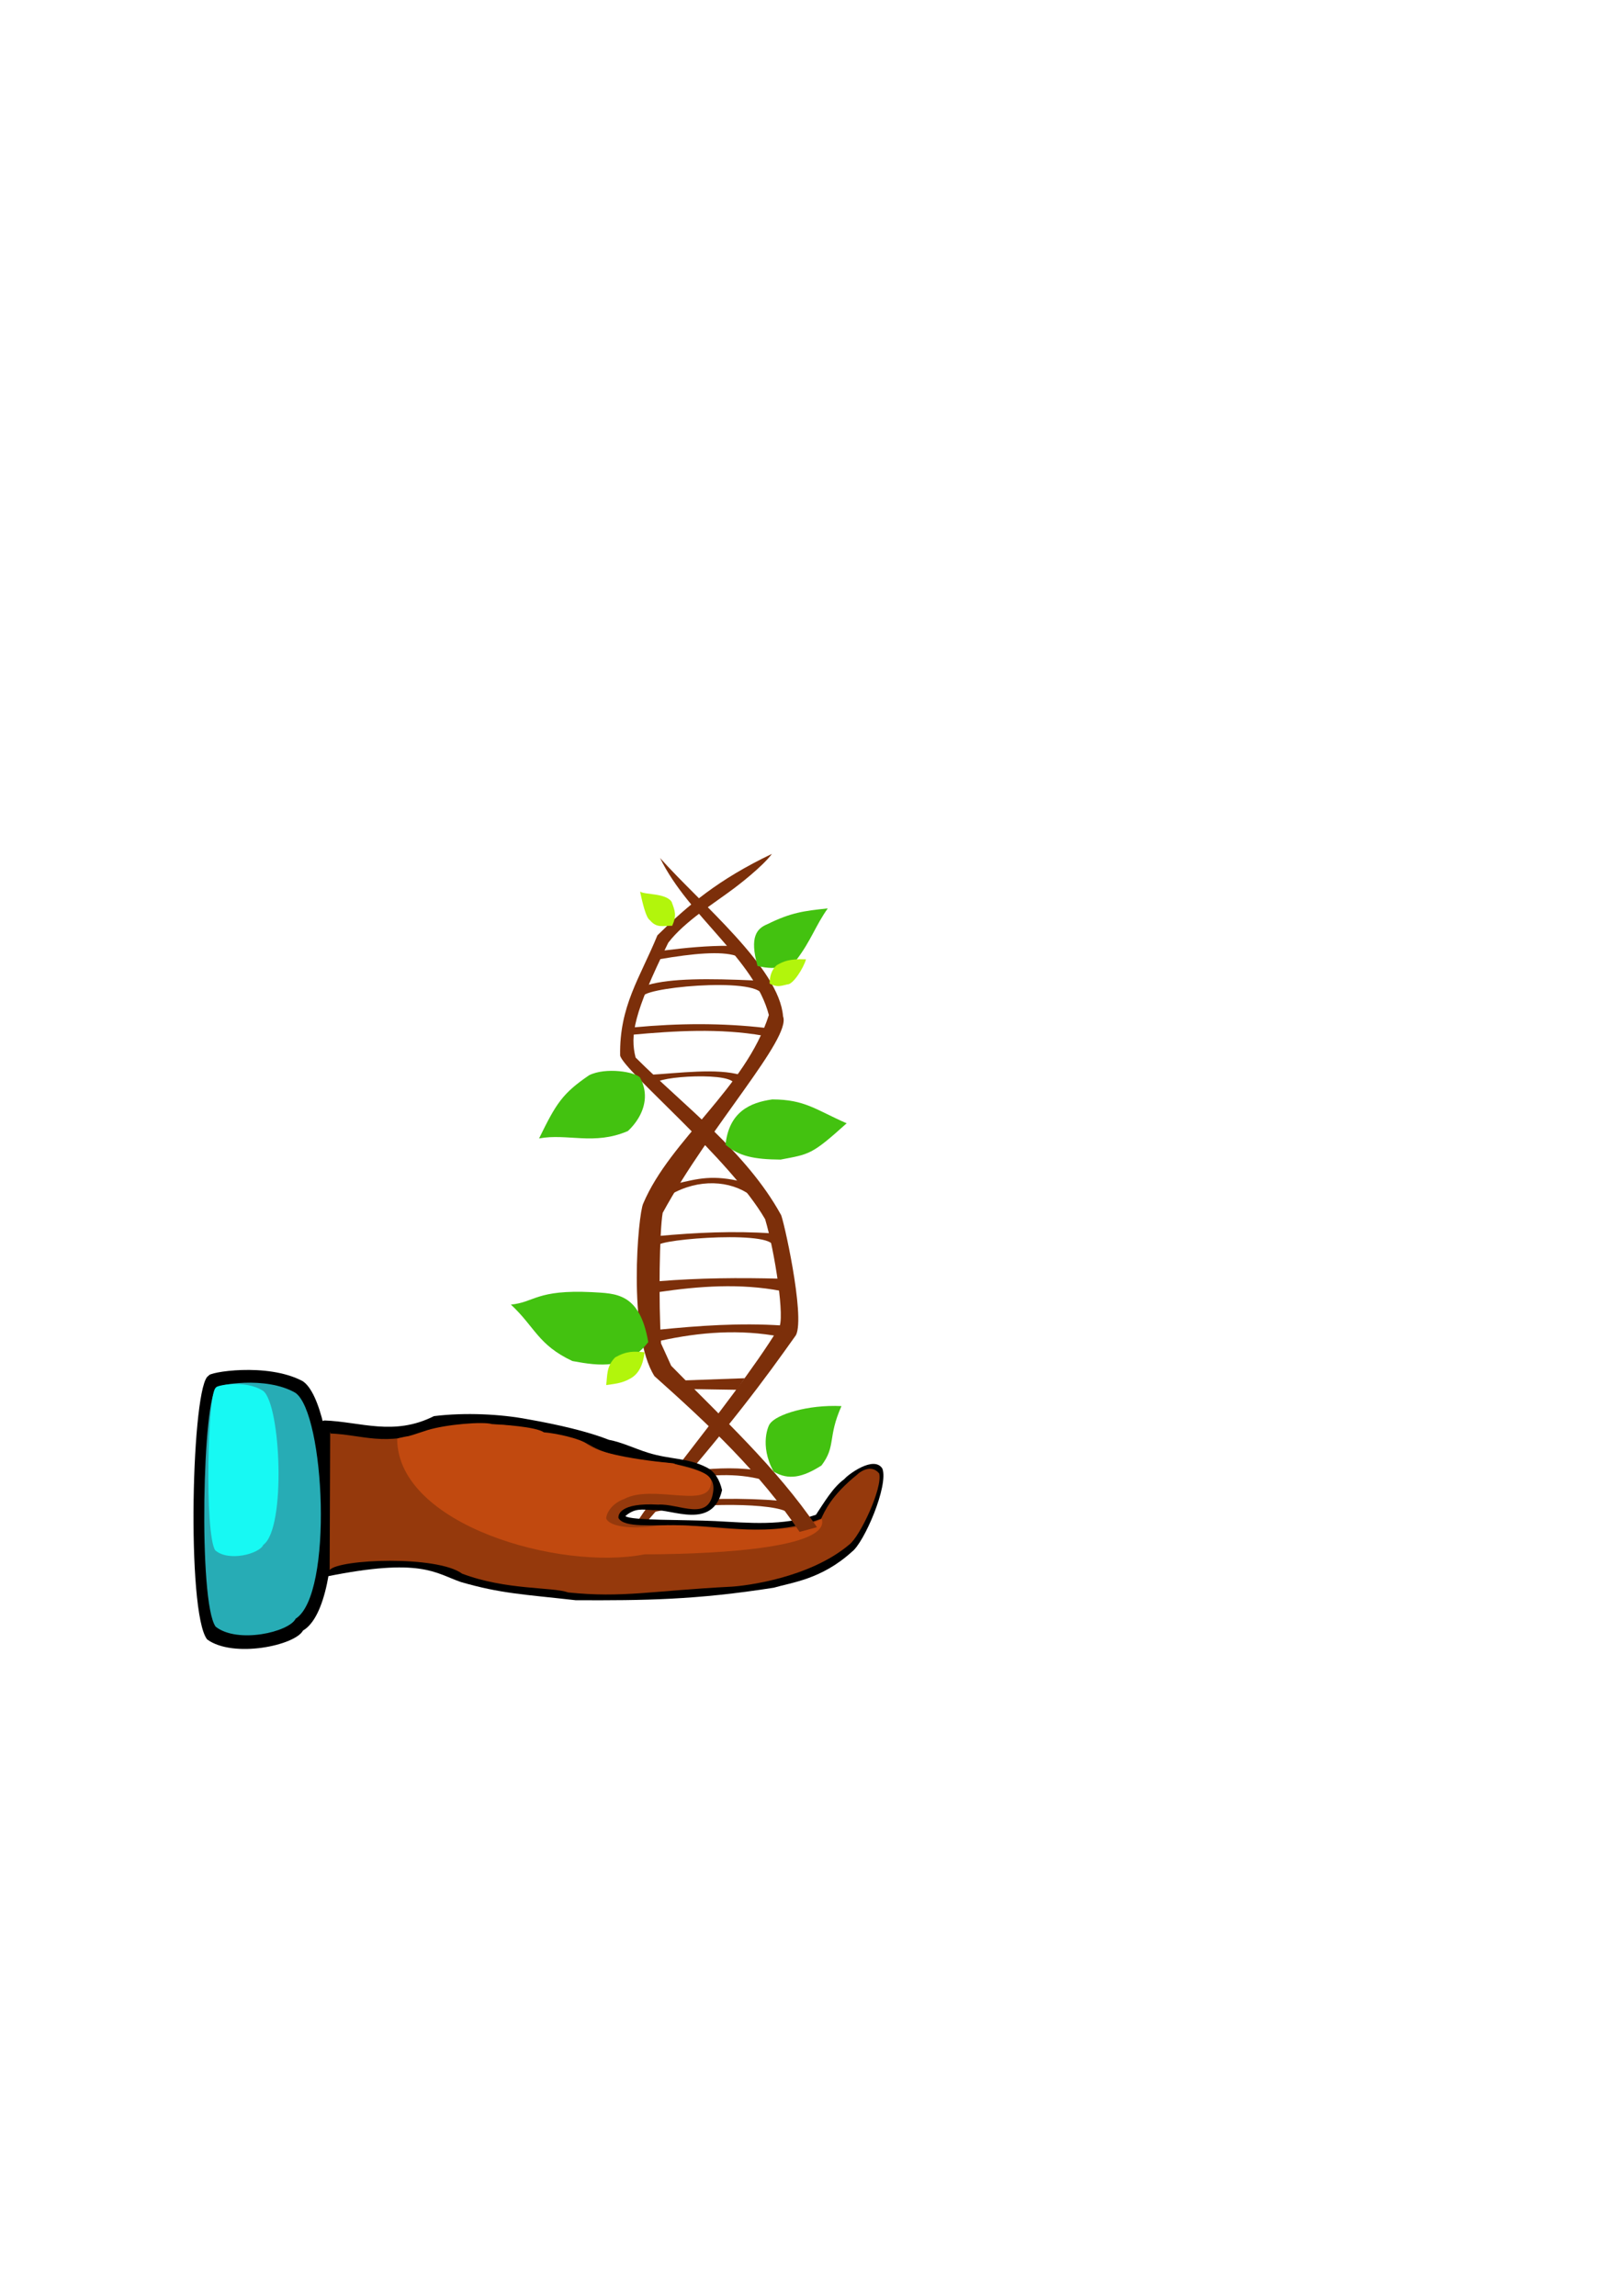 <?xml version="1.0" encoding="UTF-8" standalone="no"?>
<!-- Created with Inkscape (http://www.inkscape.org/) -->

<svg
   width="210mm"
   height="297mm"
   viewBox="0 0 210 297"
   version="1.1"
   id="svg5"
   inkscape:version="1.2.1 (9c6d41e410, 2022-07-14)"
   sodipodi:docname="dessin.svg"
   inkscape:export-filename="logosvg"
   inkscape:export-xdpi="96"
   inkscape:export-ydpi="96"
   xmlns:inkscape="http://www.inkscape.org/namespaces/inkscape"
   xmlns:sodipodi="http://sodipodi.sourceforge.net/DTD/sodipodi-0.dtd"
   xmlns="http://www.w3.org/2000/svg"
   xmlns:svg="http://www.w3.org/2000/svg">
  <sodipodi:namedview
     id="namedview7"
     pagecolor="#ffffff"
     bordercolor="#000000"
     borderopacity="0.25"
     inkscape:showpageshadow="2"
     inkscape:pageopacity="0.0"
     inkscape:pagecheckerboard="0"
     inkscape:deskcolor="#d1d1d1"
     inkscape:document-units="mm"
     showgrid="false"
     inkscape:zoom="1.1056049"
     inkscape:cx="167.78145"
     inkscape:cy="569.82379"
     inkscape:window-width="1920"
     inkscape:window-height="1046"
     inkscape:window-x="-11"
     inkscape:window-y="-11"
     inkscape:window-maximized="1"
     inkscape:current-layer="layer1" />
  <defs
     id="defs2" />
  <g
     inkscape:label="Calque 1"
     inkscape:groupmode="layer"
     id="layer1">
    <path
       style="opacity:1;fill:#7c2f0a;fill-opacity:1;stroke-width:0.1;paint-order:markers stroke fill"
       d="m 85.941,194.318 c 5.098,-0.469 10.13,-0.573 15.068,-0.165 l 0.954,1.553 c -1.366,-1.273 -11.883,-1.42 -17.493,-0.06 z"
       id="path104587"
       sodipodi:nodetypes="ccccc" />
    <path
       style="opacity:1;fill:#7c2f0a;fill-opacity:1;stroke-width:0.1;paint-order:markers stroke fill"
       d="m 88.946,190.31 c 2.87,-0.315 5.75,-0.546 8.699,-0.153 l 1.048,1.28 c -3.474,-0.933 -7.116,-0.683 -10.828,0.052 z"
       id="path104585"
       sodipodi:nodetypes="ccccc" />
    <path
       style="opacity:1;fill:#7c2f0a;fill-opacity:1;stroke-width:0.1;paint-order:markers stroke fill"
       d="m 84.05,196.443 c 10.744,-12.298 14.863,-17.983 18.943,-23.728 1.228,-2.449 -1.714,-15.462 -1.965,-15.595 -4.465,-8.104 -12.613,-14.135 -18.788,-20.312 -0.724,-2.87 -0.279,-5.684 4.222,-14.844 2.1,-2.764 6.131,-5.235 8.563,-7.08 0.362,-0.275 3.595,-2.722 4.855,-4.421 -6.916,3.307 -10.802,6.59 -14.818,10.537 -2.26,5.514 -4.938,9.154 -4.821,15.557 0.485,2.004 14.206,13.31 18.76,21.166 1.253,4.179 2.623,13.099 1.757,14.063 -6.218,10.171 -20.824,26.698 -18.723,26.714 0.814,-0.63 1.391,-1.163 2.013,-2.058 z"
       id="path98031"
       sodipodi:nodetypes="cccccscccccccc" />
    <path
       style="opacity:1;fill:#000000;fill-opacity:1;stroke-width:0.1;paint-order:markers stroke fill"
       d="m 38.386,148.84 -0.248,77.516"
       id="path7898" />
    <path
       style="opacity:1;fill:#000000;fill-opacity:1;stroke-width:0.108;paint-order:markers stroke fill"
       d="m 26.806,212.09 c 3.384,2.464 11.36,0.779 12.399,-1.151 5.877,-3.459 4.486,-29.35 -0.047,-32.268 -4.602,-2.457 -12.307,-1.143 -12.155,-0.695 -2.201,0.777 -2.931,30.677 -0.197,34.114 z"
       id="path15399"
       sodipodi:nodetypes="cccccc" />
    <path
       style="fill:#27acb5;fill-opacity:1;stroke-width:0.094;paint-order:markers stroke fill"
       d="m 27.905,210.44 c 2.827,2.231 9.488,0.705 10.356,-1.042 4.909,-3.132 3.746,-26.573 -0.039,-29.215 -3.843,-2.224 -10.279,-1.035 -10.152,-0.629 -1.839,0.704 -2.448,27.775 -0.165,30.886 z"
       id="path15399-2"
       sodipodi:nodetypes="cccccc" />
    <path
       style="fill:#17f9f3;fill-opacity:1;stroke-width:0.06;paint-order:markers stroke fill"
       d="m 27.843,200.551 c 1.702,1.52 5.715,0.48 6.237,-0.71 2.956,-2.134 2.257,-18.102 -0.023,-19.901 -2.315,-1.515 -6.191,-0.705 -6.115,-0.428 -1.107,0.479 -1.475,18.92 -0.099,21.04 z"
       id="path15399-5"
       sodipodi:nodetypes="cccccc" />
    <path
       style="opacity:1;fill:#000000;fill-opacity:1;stroke-width:0.1;paint-order:markers stroke fill"
       d="m 42.203,203.958 c 12.265,-2.487 14.069,-0.467 17.408,0.696 5.202,1.509 8.1,1.596 14.873,2.36 8.886,0.04 15.589,-0.035 25.649,-1.621 2.245,-0.669 6.136,-1.05 10.094,-4.646 1.58,-1.168 4.775,-8.581 3.944,-10.761 -1.096,-1.761 -4.518,0.831 -4.93,1.364 -1.469,1.059 -2.607,3.021 -3.666,4.612 -4.383,1.489 -8.697,1.039 -12.999,0.815 -3.869,-0.2 -11.007,-0.044 -11.662,-0.651 1.205,-1.019 2.057,-0.867 3.635,-0.764 2.357,-0.19 7.665,2.642 8.879,-2.595 -0.327,-1.362 -0.943,-2.403 -2.012,-2.941 -2.467,-1.258 -4.69,-0.993 -7.59,-1.899 -1.697,-0.53 -3.376,-1.358 -5.042,-1.664 -2.529,-1.006 -6.346,-1.938 -10.532,-2.667 -3.423,-0.65 -8.021,-0.902 -12.104,-0.397 -5.205,2.624 -9.5,0.724 -14.171,0.56 l -0.232,0.07"
       id="path49695"
       sodipodi:nodetypes="cccccccccccccsccccc" />
    <path
       style="fill:#95390c;fill-opacity:1;stroke-width:0.089;paint-order:markers stroke fill"
       d="m 42.653,203.108 c 1.191,-1.425 13.891,-1.914 17.139,0.47 5.705,2.159 11.629,1.691 13.731,2.43 7.078,0.733 10.812,-0.222 21.138,-0.747 1.742,-0.102 10.053,-1.087 15.221,-5.441 1.381,-1.032 4.337,-7.281 3.876,-9.206 -1.106,-1.338 -2.663,-0.061 -2.832,0.137 -3.409,2.736 -4.223,4.78 -4.678,5.72 -6.771,2.526 -12.466,0.856 -18.647,0.857 -3.083,-0.1 -6.847,0.363 -7.574,-0.944 -0.062,-0.373 0.124,-2.02 5.143,-1.735 2.677,-0.183 6.679,2.354 7.126,-1.837 0.105,-1.431 -0.377,-2.594 -5.641,-3.539 -8.597,-0.698 -9.523,-2 -11.121,-2.728 -1.444,-0.657 -5.593,-1.226 -7.081,-1.497 -2.226,-0.938 -5.52,-0.775 -7.315,-0.744 -1.001,-0.165 -2.299,0.114 -5.834,0.739 -5.274,2.174 -8.459,0.542 -12.632,0.397 l 0.05,-0.242"
       id="path49695-9"
       sodipodi:nodetypes="cccccccccccccsccccc" />
    <path
       style="fill:#c1490f;fill-opacity:1;stroke-width:0.072;paint-order:markers stroke fill"
       d="m 51.392,186.17 c 0.073,11.105 21.042,17.065 32.012,14.907 5.932,0.005 24.172,-0.396 22.93,-4.579 -1.582,0.801 -1.964,0.654 -3.146,1.054 -8.246,1.153 -13.642,-0.824 -18.948,-0.073 -2.393,0.257 -5.26,0.111 -5.8,-1.026 -0.036,-0.322 0.372,-1.826 2.349,-2.548 3.604,-1.909 10.644,1.235 11.162,-1.775 0.64,-1.873 -3.225,-2.116 -4.834,-2.825 -6.45,-0.612 -10.149,-1.587 -11.172,-2.482 -0.885,-0.775 -4.291,-1.443 -5.56,-1.527 -1.096,-0.744 -5.43,-0.995 -6.728,-1.066 -1.131,-0.354 -5.923,0.032 -8.345,0.78 -3.608,1.179 -1.601,0.527 -3.812,1.057"
       id="path49695-9-1"
       sodipodi:nodetypes="cccccccccscccc" />
    <path
       style="opacity:1;fill:#7c2f0a;fill-opacity:1;stroke-width:0.1;paint-order:markers stroke fill"
       d="m 103.46,198.174 c -5.169,-7.705 -11.791,-13.91 -18.778,-20.145 -3.507,-5.51 -2.117,-20.971 -1.455,-22.335 3.513,-8.305 13.226,-14.906 16.255,-24.385 -1.864,-7.202 -10.392,-12.763 -14.08,-20.315 5.275,5.927 15.446,14.241 15.916,20.49 1.106,2.843 -9.442,14.169 -15.574,25.421 -0.408,2.282 -0.555,11.338 -0.209,16.894 l 1.31,2.886 c 6.571,6.728 13.574,13.102 18.86,20.88 z"
       id="path91965"
       sodipodi:nodetypes="ccccccccccc" />
    <path
       style="opacity:1;fill:#7c2f0a;fill-opacity:1;stroke-width:0.1;paint-order:markers stroke fill"
       d="m 85.897,122.964 c 2.853,-0.359 5.658,-0.622 8.325,-0.608 l 0.982,1.286 c -1.926,-0.617 -5.495,-0.307 -9.846,0.444 z"
       id="path102389"
       sodipodi:nodetypes="ccccc" />
    <path
       style="opacity:1;fill:#7c2f0a;fill-opacity:1;stroke-width:0.1;paint-order:markers stroke fill"
       d="m 83.862,127.407 c 2.988,-0.839 7.66,-0.845 13.891,-0.561 l 0.889,1.871 c -0.608,-2.433 -16.539,-0.905 -15.435,0.374 z"
       id="path103843"
       sodipodi:nodetypes="ccccc" />
    <path
       style="opacity:1;fill:#7c2f0a;fill-opacity:1;stroke-width:0.1;paint-order:markers stroke fill"
       d="m 82.062,132.903 c 5.706,-0.535 11.351,-0.579 16.932,0.07 l -0.257,1.006 C 93.136,132.998 87.292,133.357 81.758,133.862 Z"
       id="path103845"
       sodipodi:nodetypes="ccccc" />
    <path
       style="opacity:1;fill:#7c2f0a;fill-opacity:1;stroke-width:0.1;paint-order:markers stroke fill"
       d="m 83.956,139.054 c 3.874,-0.225 8.818,-0.905 11.904,0.023 l -0.865,1.333 c 0.462,-1.86 -10.47,-1.167 -10.079,-0.21 z"
       id="path103847"
       sodipodi:nodetypes="ccccc" />
    <path
       style="opacity:1;fill:#7c2f0a;fill-opacity:1;stroke-width:0.1;paint-order:markers stroke fill"
       d="m 87.438,153.143 c 2.919,-0.678 4.785,-1.209 8.725,-0.238 l 0.962,1.724 c -2.635,-1.926 -6.716,-2.193 -10.378,-0.076 z"
       id="path104575"
       sodipodi:nodetypes="ccccc" />
    <path
       style="opacity:1;fill:#7c2f0a;fill-opacity:1;stroke-width:0.1;paint-order:markers stroke fill"
       d="m 85.161,159.902 c 4.895,-0.455 9.791,-0.679 14.686,-0.347 l 0.156,1.521 c -0.795,-2.007 -16.883,-0.591 -14.709,0.245 z"
       id="path104577"
       sodipodi:nodetypes="ccccc" />
    <path
       style="opacity:1;fill:#7c2f0a;fill-opacity:1;stroke-width:0.1;paint-order:markers stroke fill"
       d="m 85.27,165.744 c 5.166,-0.42 10.406,-0.468 15.684,-0.325 l 0.114,1.584 c -5.3,-1.009 -10.6,-0.629 -15.9,0.154 z"
       id="path104579"
       sodipodi:nodetypes="ccccc" />
    <path
       style="opacity:1;fill:#7c2f0a;fill-opacity:1;stroke-width:0.1;paint-order:markers stroke fill"
       d="m 85.125,172.029 c 5.307,-0.536 10.635,-0.913 16.054,-0.555 l -0.194,1.448 c -5.199,-0.993 -10.398,-0.61 -15.597,0.537 z"
       id="path104581"
       sodipodi:nodetypes="ccccc" />
    <path
       style="opacity:1;fill:#7c2f0a;fill-opacity:1;stroke-width:0.1;paint-order:markers stroke fill"
       d="m 88.357,178.583 7.994,-0.287 -1.029,1.497 -5.987,-0.094 z"
       id="path104583"
       sodipodi:nodetypes="ccccc" />
    <path
       style="opacity:1;fill:#43c210;fill-opacity:1;stroke-width:0.1;paint-order:markers stroke fill"
       d="m 83.878,173.62 c -2.761,3.567 -6.268,3.109 -9.812,2.453 -4.457,-2.089 -4.83,-4.392 -7.961,-7.304 3.049,-0.279 3.29,-1.959 10.473,-1.61 3.039,0.192 6.195,0.002 7.299,6.461 z"
       id="path108945"
       sodipodi:nodetypes="ccccc" />
    <path
       style="opacity:1;fill:#b2f50c;fill-opacity:1;stroke-width:0.1;paint-order:markers stroke fill"
       d="m 83.4,174.936 c -1.405,-0.124 -2.282,-0.187 -3.793,0.657 -1.17,1.156 -1.007,2.382 -1.173,3.59 1.01,-0.159 1.994,-0.198 3.111,-0.838 1.138,-0.617 1.674,-1.836 1.855,-3.41 z"
       id="path110399"
       sodipodi:nodetypes="ccccc" />
    <path
       style="opacity:1;fill:#43c210;fill-opacity:1;stroke-width:0.1;paint-order:markers stroke fill"
       d="m 82.837,139.43 c -0.595,-0.778 -4.485,-1.398 -6.612,-0.33 -3.438,2.347 -4.252,3.619 -6.474,8.175 3.63,-0.681 7.127,0.92 11.451,-0.943 -0.712,0.606 3.841,-2.689 1.635,-6.902 z"
       id="path111127"
       sodipodi:nodetypes="ccccc" />
    <path
       style="opacity:1;fill:#b2f50c;fill-opacity:1;stroke-width:0.1;paint-order:markers stroke fill"
       d="m 86.978,119.764 c -1.239,-0.014 -1.959,0.317 -2.831,-0.656 -0.059,-0.19 -0.508,0.18 -1.326,-3.765 0.647,0.434 3.324,0.171 4.082,1.322 0.428,1.165 0.683,1.725 0.074,3.099 z"
       id="path111855"
       sodipodi:nodetypes="ccccc" />
    <path
       style="opacity:1;fill:#43c210;fill-opacity:1;stroke-width:0.1;paint-order:markers stroke fill"
       d="m 98.02,124.968 c -1.071,-3.79 -0.086,-4.862 1.289,-5.417 3.016,-1.494 4.703,-1.71 7.797,-2.035 -1.578,2.212 -2.166,4.173 -4.016,6.607 -1.157,0.762 -2.352,1.489 -5.069,0.846 z"
       id="path112583"
       sodipodi:nodetypes="ccccc" />
    <path
       style="opacity:1;fill:#b2f50c;fill-opacity:1;stroke-width:0.1;paint-order:markers stroke fill"
       d="m 99.585,127.252 c -0.014,-1.343 0.536,-2.088 0.952,-2.409 0.812,-0.45 1.533,-0.833 3.752,-0.738 -0.352,1.21 -1.698,3.268 -2.392,3.241 -0.988,0.226 -1.324,0.396 -2.312,-0.094 z"
       id="path113311"
       sodipodi:nodetypes="cccccc" />
    <path
       style="opacity:1;fill:#43c210;fill-opacity:1;stroke-width:0.1;paint-order:markers stroke fill"
       d="m 93.874,148.087 c 0.453,-4.243 3.166,-5.459 6.05,-5.859 4.237,0.009 5.613,1.332 9.624,3.088 -4.566,4.117 -4.807,3.978 -8.546,4.696 -3.423,-0.028 -5.384,-0.422 -7.128,-1.925 z"
       id="path114039"
       sodipodi:nodetypes="ccccc" />
    <path
       style="opacity:1;fill:#43c210;fill-opacity:1;stroke-width:0.1;paint-order:markers stroke fill"
       d="m 100.093,190.371 c -1.89,-3.461 -0.622,-6.111 -0.444,-6.219 0.822,-1.156 4.81,-2.461 9.227,-2.251 -1.823,4.096 -0.674,5.159 -2.587,7.684 -2.438,1.552 -4.265,1.94 -6.196,0.786 z"
       id="path114767"
       sodipodi:nodetypes="ccccc" />
  </g>
</svg>
